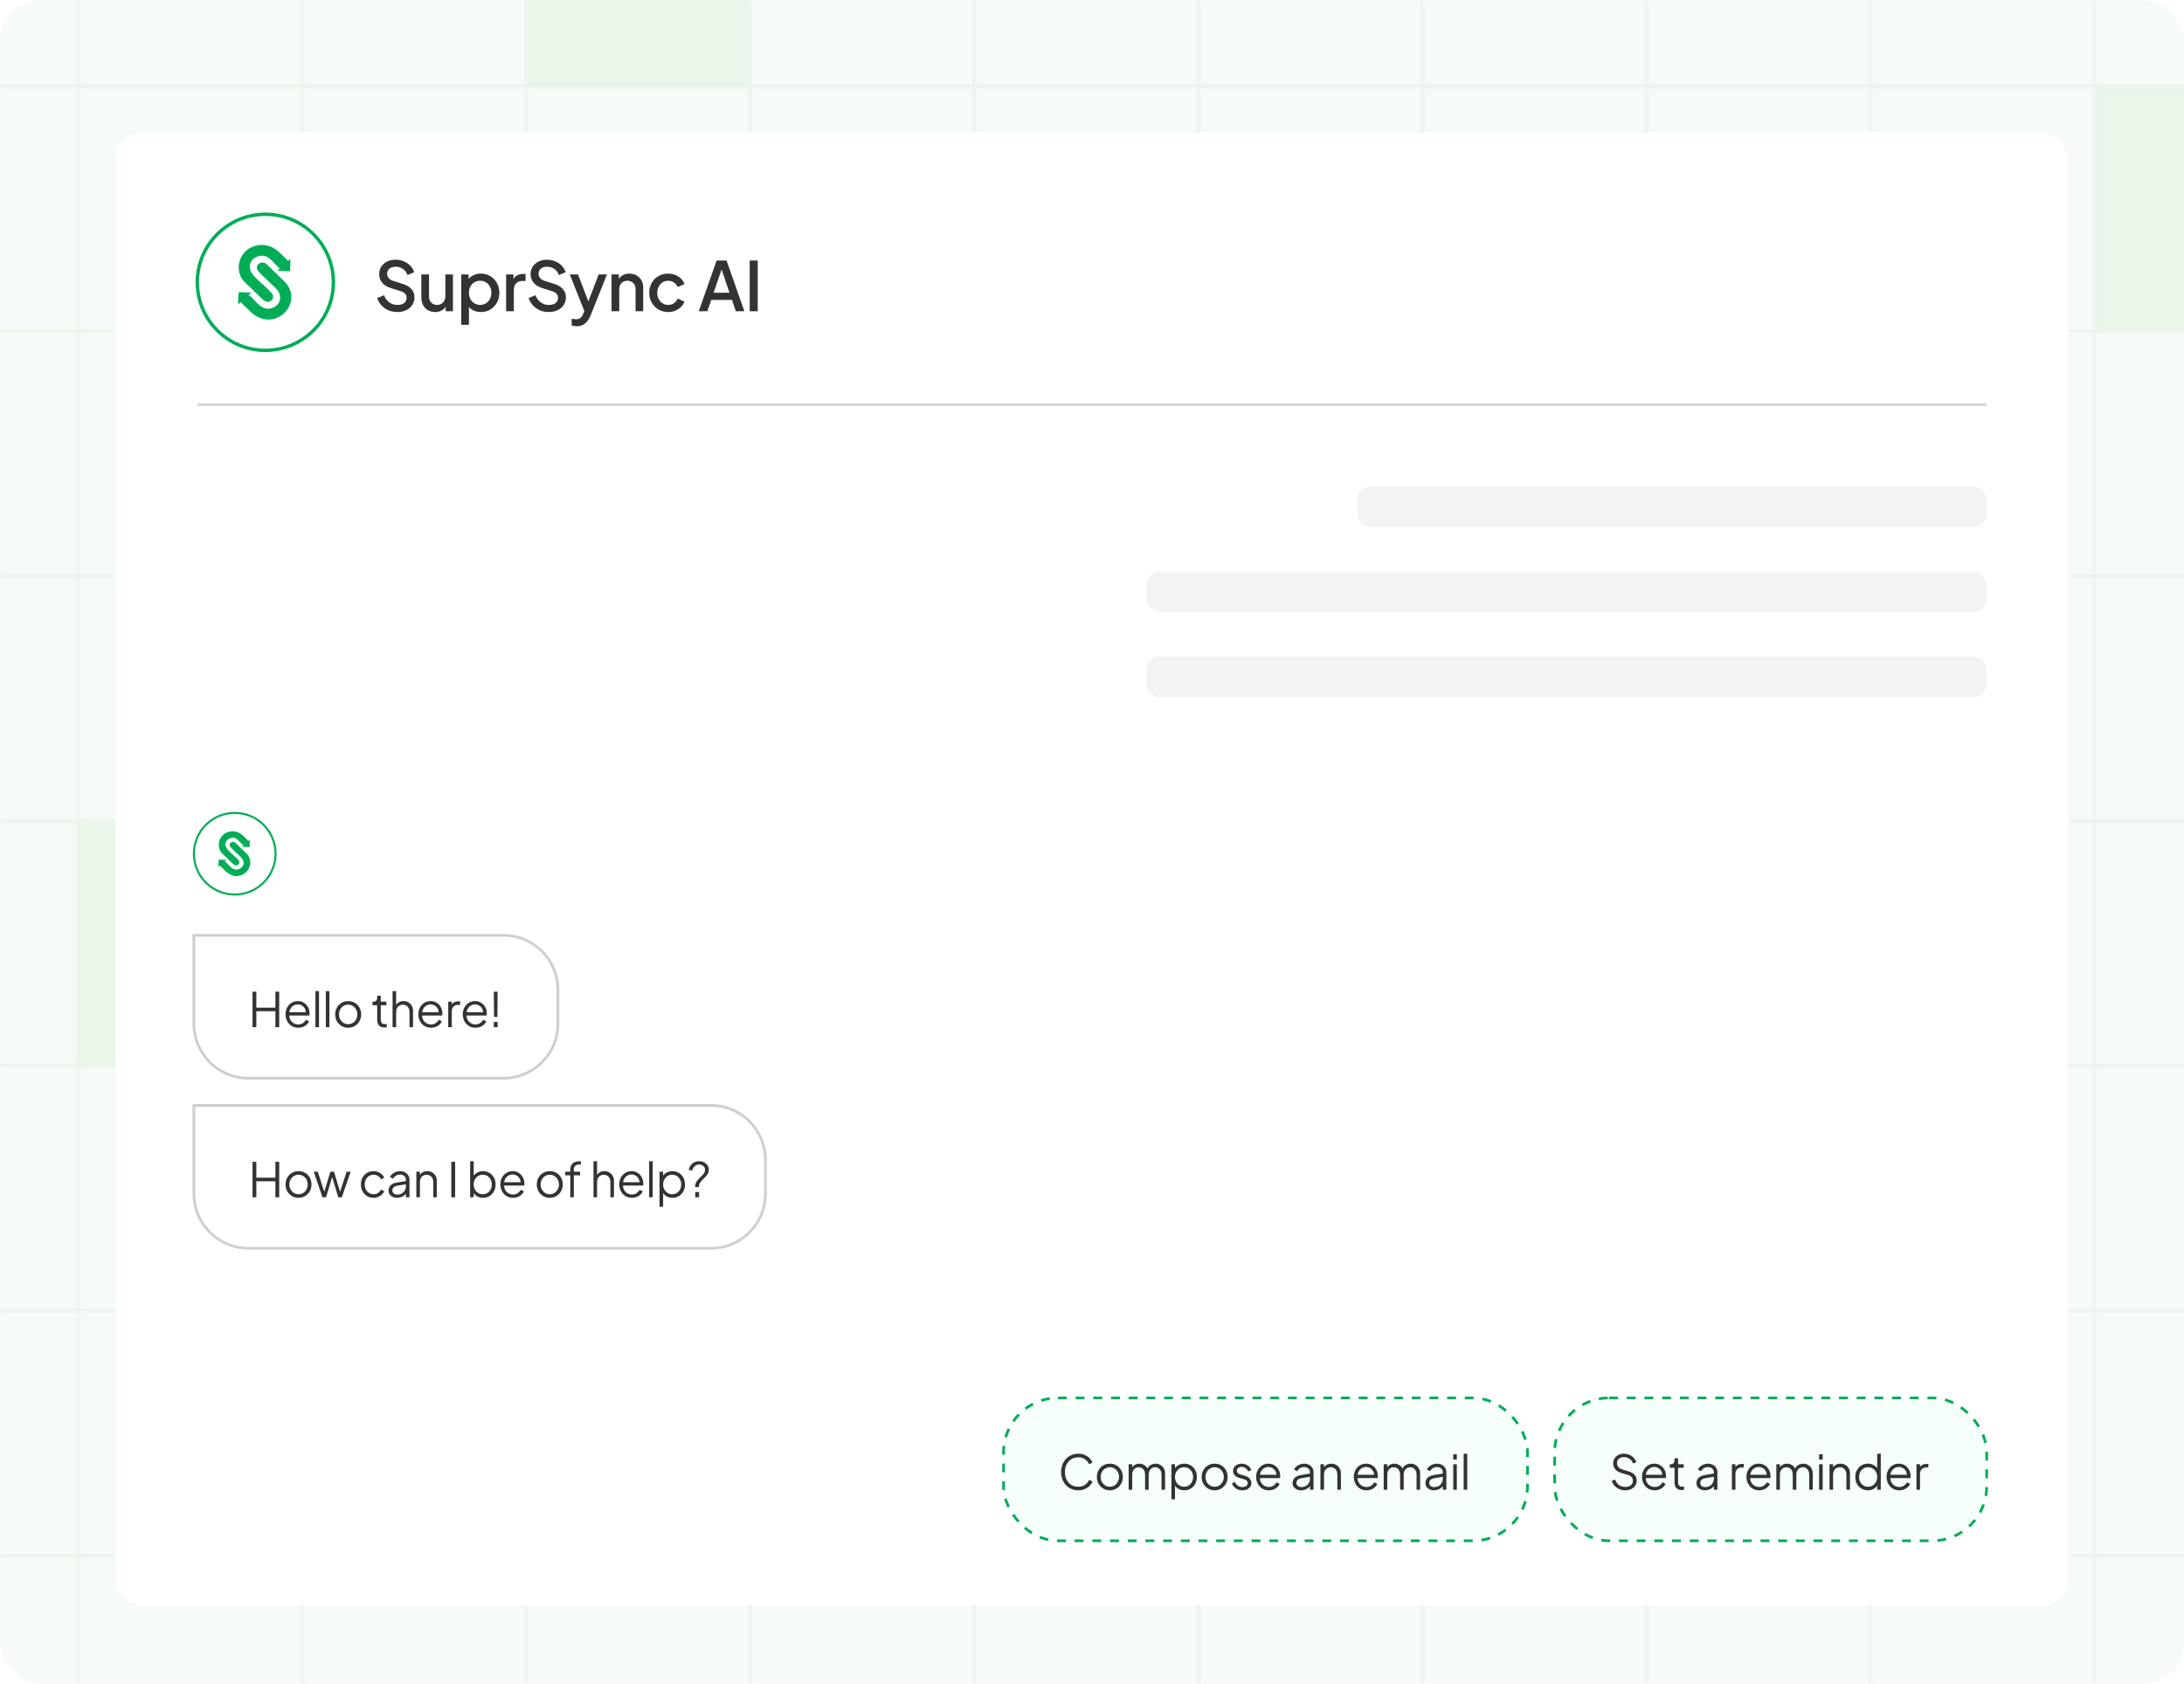 <svg width="642" height="495" viewBox="0 0 642 495" fill="none" xmlns="http://www.w3.org/2000/svg">
<g clip-path="url(#clip0_554_2754)">
<rect width="642" height="495" rx="12" fill="#F7FBF7"/>
<mask id="path-2-inside-1_554_2754" fill="white">
<path d="M-354 -46.186H1086V25.814H-354V-46.186Z"/>
</mask>
<path d="M1086 24.814H-354V26.814H1086V24.814Z" fill="#EAF5EB" mask="url(#path-2-inside-1_554_2754)"/>
<mask id="path-4-inside-2_554_2754" fill="white">
<path d="M-354 25.814H1086V97.814H-354V25.814Z"/>
</mask>
<path d="M1086 96.814H-354V98.814H1086V96.814Z" fill="#EAF5EB" mask="url(#path-4-inside-2_554_2754)"/>
<mask id="path-6-inside-3_554_2754" fill="white">
<path d="M-354 97.814H1086V169.814H-354V97.814Z"/>
</mask>
<path d="M1086 168.814H-354V170.814H1086V168.814Z" fill="#EAF5EB" mask="url(#path-6-inside-3_554_2754)"/>
<mask id="path-8-inside-4_554_2754" fill="white">
<path d="M-354 169.814H1086V241.814H-354V169.814Z"/>
</mask>
<path d="M1086 240.814H-354V242.814H1086V240.814Z" fill="#EAF5EB" mask="url(#path-8-inside-4_554_2754)"/>
<mask id="path-10-inside-5_554_2754" fill="white">
<path d="M-354 241.814H1086V313.814H-354V241.814Z"/>
</mask>
<path d="M1086 312.814H-354V314.814H1086V312.814Z" fill="#EAF5EB" mask="url(#path-10-inside-5_554_2754)"/>
<mask id="path-12-inside-6_554_2754" fill="white">
<path d="M-354 313.814H1086V385.814H-354V313.814Z"/>
</mask>
<path d="M1086 384.814H-354V386.814H1086V384.814Z" fill="#EAF5EB" mask="url(#path-12-inside-6_554_2754)"/>
<mask id="path-14-inside-7_554_2754" fill="white">
<path d="M-354 385.814H1086V457.814H-354V385.814Z"/>
</mask>
<path d="M1086 456.814H-354V458.814H1086V456.814Z" fill="#EAF5EB" mask="url(#path-14-inside-7_554_2754)"/>
<mask id="path-16-inside-8_554_2754" fill="white">
<path d="M-354 457.814H1086V529.814H-354V457.814Z"/>
</mask>
<path d="M1086 528.814H-354V530.814H1086V528.814Z" fill="#EAF5EB" mask="url(#path-16-inside-8_554_2754)"/>
<mask id="path-18-inside-9_554_2754" fill="white">
<path d="M-42.4 -46.238H23.466V970H-42.4V-46.238Z"/>
</mask>
<path d="M22.466 -46.238V970H24.466V-46.238H22.466Z" fill="#EAF5EB" mask="url(#path-18-inside-9_554_2754)"/>
<mask id="path-20-inside-10_554_2754" fill="white">
<path d="M23.467 -46.238H89.334V970H23.467V-46.238Z"/>
</mask>
<path d="M88.334 -46.238V970H90.334V-46.238H88.334Z" fill="#EAF5EB" mask="url(#path-20-inside-10_554_2754)"/>
<mask id="path-22-inside-11_554_2754" fill="white">
<path d="M89.333 -46.238H155.2V970H89.333V-46.238Z"/>
</mask>
<path d="M154.2 -46.238V970H156.2V-46.238H154.2Z" fill="#EAF5EB" mask="url(#path-22-inside-11_554_2754)"/>
<g clip-path="url(#clip1_554_2754)">
<mask id="path-24-inside-12_554_2754" fill="white">
<path d="M155.2 -46.238H221.067V970H155.2V-46.238Z"/>
</mask>
<rect width="65" height="71" transform="translate(155.001 -46)" fill="#EAF5EA"/>
</g>
<path d="M220.067 -46.238V970H222.067V-46.238H220.067Z" fill="#EAF5EB" mask="url(#path-24-inside-12_554_2754)"/>
<mask id="path-26-inside-13_554_2754" fill="white">
<path d="M221.066 -46.238H286.933V970H221.066V-46.238Z"/>
</mask>
<path d="M285.933 -46.238V970H287.933V-46.238H285.933Z" fill="#EAF5EB" mask="url(#path-26-inside-13_554_2754)"/>
<mask id="path-28-inside-14_554_2754" fill="white">
<path d="M286.934 -46.238H352.8V970H286.934V-46.238Z"/>
</mask>
<path d="M351.8 -46.238V970H353.8V-46.238H351.8Z" fill="#EAF5EB" mask="url(#path-28-inside-14_554_2754)"/>
<mask id="path-30-inside-15_554_2754" fill="white">
<path d="M352.8 -46.238H418.666V970H352.8V-46.238Z"/>
</mask>
<path d="M417.666 -46.238V970H419.666V-46.238H417.666Z" fill="#EAF5EB" mask="url(#path-30-inside-15_554_2754)"/>
<mask id="path-32-inside-16_554_2754" fill="white">
<path d="M418.667 -46.238H484.534V970H418.667V-46.238Z"/>
</mask>
<path d="M483.534 -46.238V970H485.534V-46.238H483.534Z" fill="#EAF5EB" mask="url(#path-32-inside-16_554_2754)"/>
<mask id="path-34-inside-17_554_2754" fill="white">
<path d="M484.533 -46.238H550.4V970H484.533V-46.238Z"/>
</mask>
<path d="M549.4 -46.238V970H551.4V-46.238H549.4Z" fill="#EAF5EB" mask="url(#path-34-inside-17_554_2754)"/>
<mask id="path-36-inside-18_554_2754" fill="white">
<path d="M550.399 -46.238H616.266V970H550.399V-46.238Z"/>
</mask>
<path d="M615.266 -46.238V970H617.266V-46.238H615.266Z" fill="#EAF5EB" mask="url(#path-36-inside-18_554_2754)"/>
<g clip-path="url(#clip2_554_2754)">
<mask id="path-38-inside-19_554_2754" fill="white">
<path d="M616.266 -46.238H682.132V970H616.266V-46.238Z"/>
</mask>
<rect width="65" height="71" transform="translate(601 26)" fill="#EAF5EA"/>
</g>
<path d="M681.132 -46.238V970H683.132V-46.238H681.132Z" fill="#EAF5EB" mask="url(#path-38-inside-19_554_2754)"/>
<rect width="65" height="71" transform="translate(23 242)" fill="#EAF5EA"/>
<g filter="url(#filter0_d_554_2754)">
<rect x="34" y="31" width="574" height="433" rx="8" fill="white"/>
<circle cx="78" cy="75" r="20" stroke="#00AD57"/>
<path fill-rule="evenodd" clip-rule="evenodd" d="M76.279 67.257C79.213 66.615 80.675 69.9 82.304 70.933L81.528 71.653L85.249 71.74C85.279 71.57 85.422 68.551 85.329 68.149L84.682 68.74L84.659 68.706C84.334 68.241 82.489 66.549 81.982 66.076C80.131 64.352 77.227 63.236 74.034 64.629C69.822 66.465 68.976 72.073 71.926 74.944L77.353 80.139C78.606 81.408 80.462 80.523 80.254 78.971C80.144 78.153 78.334 76.666 77.796 76.145C75.653 74.076 72.99 72.271 73.494 69.876C73.794 68.453 74.804 67.579 76.279 67.257ZM75.546 71.101C75.713 71.875 80.135 75.819 80.772 76.432C83.956 79.496 81.715 82.255 79.554 82.698C76.29 83.368 74.64 79.389 73.051 78.784L73.883 78.038L70.164 77.891C70.131 78.06 69.935 81.077 70.022 81.48L70.87 80.732C70.934 80.919 71.038 81.103 71.188 81.275L73.888 83.885C80.953 90.084 89.47 80.939 83.777 74.906L78.373 69.687C77.089 68.541 75.195 69.478 75.546 71.101Z" fill="#00AD57"/>
<path d="M116.76 83.74C115.827 83.74 114.96 83.567 114.16 83.22C113.36 82.86 112.68 82.373 112.12 81.76C111.56 81.147 111.147 80.44 110.88 79.64L112.88 78.8C113.24 79.72 113.767 80.427 114.46 80.92C115.153 81.413 115.953 81.66 116.86 81.66C117.393 81.66 117.86 81.58 118.26 81.42C118.66 81.247 118.967 81.007 119.18 80.7C119.407 80.393 119.52 80.04 119.52 79.64C119.52 79.093 119.367 78.66 119.06 78.34C118.753 78.02 118.3 77.767 117.7 77.58L114.9 76.7C113.78 76.353 112.927 75.827 112.34 75.12C111.753 74.4 111.46 73.56 111.46 72.6C111.46 71.76 111.667 71.027 112.08 70.4C112.493 69.76 113.06 69.26 113.78 68.9C114.513 68.54 115.347 68.36 116.28 68.36C117.173 68.36 117.987 68.52 118.72 68.84C119.453 69.147 120.08 69.573 120.6 70.12C121.133 70.667 121.52 71.3 121.76 72.02L119.8 72.88C119.507 72.093 119.047 71.487 118.42 71.06C117.807 70.633 117.093 70.42 116.28 70.42C115.787 70.42 115.353 70.507 114.98 70.68C114.607 70.84 114.313 71.08 114.1 71.4C113.9 71.707 113.8 72.067 113.8 72.48C113.8 72.96 113.953 73.387 114.26 73.76C114.567 74.133 115.033 74.413 115.66 74.6L118.26 75.42C119.447 75.78 120.34 76.3 120.94 76.98C121.54 77.647 121.84 78.48 121.84 79.48C121.84 80.307 121.62 81.04 121.18 81.68C120.753 82.32 120.16 82.827 119.4 83.2C118.64 83.56 117.76 83.74 116.76 83.74ZM127.929 83.74C127.116 83.74 126.403 83.56 125.789 83.2C125.176 82.827 124.696 82.313 124.349 81.66C124.016 80.993 123.849 80.227 123.849 79.36V72.68H126.109V79.16C126.109 79.653 126.209 80.087 126.409 80.46C126.609 80.833 126.889 81.127 127.249 81.34C127.609 81.54 128.023 81.64 128.489 81.64C128.969 81.64 129.389 81.533 129.749 81.32C130.109 81.107 130.389 80.807 130.589 80.42C130.803 80.033 130.909 79.58 130.909 79.06V72.68H133.149V83.5H131.009V81.38L131.249 81.66C130.996 82.327 130.576 82.84 129.989 83.2C129.403 83.56 128.716 83.74 127.929 83.74ZM135.588 87.5V72.68H137.748V74.92L137.488 74.4C137.888 73.787 138.421 73.307 139.088 72.96C139.755 72.613 140.515 72.44 141.368 72.44C142.395 72.44 143.315 72.687 144.128 73.18C144.955 73.673 145.601 74.347 146.068 75.2C146.548 76.053 146.788 77.013 146.788 78.08C146.788 79.147 146.548 80.107 146.068 80.96C145.601 81.813 144.961 82.493 144.148 83C143.335 83.493 142.408 83.74 141.368 83.74C140.528 83.74 139.761 83.567 139.068 83.22C138.388 82.873 137.861 82.373 137.488 81.72L137.848 81.3V87.5H135.588ZM141.148 81.64C141.788 81.64 142.355 81.487 142.848 81.18C143.341 80.873 143.728 80.453 144.008 79.92C144.301 79.373 144.448 78.76 144.448 78.08C144.448 77.4 144.301 76.793 144.008 76.26C143.728 75.727 143.341 75.307 142.848 75C142.355 74.693 141.788 74.54 141.148 74.54C140.521 74.54 139.955 74.693 139.448 75C138.955 75.307 138.561 75.727 138.268 76.26C137.988 76.793 137.848 77.4 137.848 78.08C137.848 78.76 137.988 79.373 138.268 79.92C138.561 80.453 138.955 80.873 139.448 81.18C139.955 81.487 140.521 81.64 141.148 81.64ZM148.786 83.5V72.68H150.946V74.86L150.746 74.54C150.986 73.833 151.373 73.327 151.906 73.02C152.44 72.7 153.08 72.54 153.826 72.54H154.486V74.6H153.546C152.8 74.6 152.193 74.833 151.726 75.3C151.273 75.753 151.046 76.407 151.046 77.26V83.5H148.786ZM161.273 83.74C160.339 83.74 159.473 83.567 158.673 83.22C157.873 82.86 157.193 82.373 156.633 81.76C156.073 81.147 155.659 80.44 155.393 79.64L157.393 78.8C157.753 79.72 158.279 80.427 158.973 80.92C159.666 81.413 160.466 81.66 161.373 81.66C161.906 81.66 162.373 81.58 162.773 81.42C163.173 81.247 163.479 81.007 163.693 80.7C163.919 80.393 164.033 80.04 164.033 79.64C164.033 79.093 163.879 78.66 163.573 78.34C163.266 78.02 162.813 77.767 162.213 77.58L159.413 76.7C158.293 76.353 157.439 75.827 156.853 75.12C156.266 74.4 155.973 73.56 155.973 72.6C155.973 71.76 156.179 71.027 156.593 70.4C157.006 69.76 157.573 69.26 158.293 68.9C159.026 68.54 159.859 68.36 160.793 68.36C161.686 68.36 162.499 68.52 163.233 68.84C163.966 69.147 164.593 69.573 165.113 70.12C165.646 70.667 166.033 71.3 166.273 72.02L164.313 72.88C164.019 72.093 163.559 71.487 162.933 71.06C162.319 70.633 161.606 70.42 160.793 70.42C160.299 70.42 159.866 70.507 159.493 70.68C159.119 70.84 158.826 71.08 158.613 71.4C158.413 71.707 158.313 72.067 158.313 72.48C158.313 72.96 158.466 73.387 158.773 73.76C159.079 74.133 159.546 74.413 160.173 74.6L162.773 75.42C163.959 75.78 164.853 76.3 165.453 76.98C166.053 77.647 166.353 78.48 166.353 79.48C166.353 80.307 166.133 81.04 165.693 81.68C165.266 82.32 164.673 82.827 163.913 83.2C163.153 83.56 162.273 83.74 161.273 83.74ZM169.542 87.92C169.275 87.92 169.008 87.893 168.742 87.84C168.488 87.8 168.255 87.733 168.042 87.64V85.7C168.202 85.74 168.395 85.773 168.622 85.8C168.848 85.84 169.068 85.86 169.282 85.86C169.908 85.86 170.368 85.72 170.662 85.44C170.968 85.173 171.242 84.753 171.482 84.18L172.202 82.54L172.162 84.44L167.482 72.68H169.902L173.362 81.7H172.542L175.982 72.68H178.422L173.642 84.68C173.388 85.32 173.068 85.88 172.682 86.36C172.308 86.853 171.862 87.233 171.342 87.5C170.835 87.78 170.235 87.92 169.542 87.92ZM179.768 83.5V72.68H181.928V74.8L181.668 74.52C181.935 73.84 182.362 73.327 182.948 72.98C183.535 72.62 184.215 72.44 184.988 72.44C185.788 72.44 186.495 72.613 187.108 72.96C187.722 73.307 188.202 73.787 188.548 74.4C188.895 75.013 189.068 75.72 189.068 76.52V83.5H186.828V77.12C186.828 76.573 186.728 76.113 186.528 75.74C186.328 75.353 186.042 75.06 185.668 74.86C185.308 74.647 184.895 74.54 184.428 74.54C183.962 74.54 183.542 74.647 183.168 74.86C182.808 75.06 182.528 75.353 182.328 75.74C182.128 76.127 182.028 76.587 182.028 77.12V83.5H179.768ZM196.427 83.74C195.347 83.74 194.387 83.493 193.547 83C192.721 82.493 192.061 81.813 191.567 80.96C191.087 80.107 190.847 79.14 190.847 78.06C190.847 76.993 191.087 76.033 191.567 75.18C192.047 74.327 192.707 73.66 193.547 73.18C194.387 72.687 195.347 72.44 196.427 72.44C197.161 72.44 197.847 72.573 198.487 72.84C199.127 73.093 199.681 73.447 200.147 73.9C200.627 74.353 200.981 74.88 201.207 75.48L199.227 76.4C199.001 75.84 198.634 75.393 198.127 75.06C197.634 74.713 197.067 74.54 196.427 74.54C195.814 74.54 195.261 74.693 194.767 75C194.287 75.293 193.907 75.713 193.627 76.26C193.347 76.793 193.207 77.4 193.207 78.08C193.207 78.76 193.347 79.373 193.627 79.92C193.907 80.453 194.287 80.873 194.767 81.18C195.261 81.487 195.814 81.64 196.427 81.64C197.081 81.64 197.647 81.473 198.127 81.14C198.621 80.793 198.987 80.333 199.227 79.76L201.207 80.7C200.994 81.273 200.647 81.793 200.167 82.26C199.701 82.713 199.147 83.073 198.507 83.34C197.867 83.607 197.174 83.74 196.427 83.74ZM205.412 83.5L210.652 68.6H213.572L218.812 83.5H216.292L215.152 80.16H209.092L207.932 83.5H205.412ZM209.772 78.06H214.432L211.792 70.26H212.452L209.772 78.06ZM220.38 83.5V68.6H222.74V83.5H220.38Z" fill="#333333"/>
<path d="M58 111H584" stroke="#CBCBCB" stroke-width="0.6"/>
<rect x="399" y="135" width="185" height="12" rx="4" fill="#F3F3F3"/>
<rect x="337" y="160" width="247" height="12" rx="4" fill="#F3F3F3"/>
<rect x="337" y="185" width="247" height="12" rx="4" fill="#F3F3F3"/>
<circle cx="69" cy="243" r="12" stroke="#00AD57" stroke-width="0.6"/>
<path fill-rule="evenodd" clip-rule="evenodd" d="M67.966 238.354C69.726 237.969 70.603 239.94 71.581 240.56L71.115 240.992L73.347 241.044C73.365 240.942 73.452 239.13 73.395 238.889L73.007 239.244L72.994 239.223C72.799 238.944 71.692 237.929 71.388 237.646C70.277 236.611 68.534 235.942 66.619 236.777C64.091 237.879 63.584 241.243 65.354 242.966L68.61 246.083C69.362 246.845 70.475 246.314 70.35 245.382C70.284 244.892 69.199 243.999 68.876 243.687C67.59 242.445 65.992 241.362 66.295 239.926C66.474 239.072 67.081 238.548 67.966 238.354ZM67.525 240.66C67.626 241.125 70.279 243.491 70.661 243.859C72.572 245.698 71.227 247.353 69.93 247.619C67.972 248.02 66.982 245.633 66.029 245.27L66.528 244.822L64.297 244.734C64.277 244.836 64.159 246.646 64.211 246.888L64.72 246.439C64.759 246.551 64.821 246.661 64.911 246.765L66.531 248.331C70.77 252.05 75.88 246.563 72.464 242.943L69.222 239.812C68.451 239.124 67.315 239.686 67.525 240.66Z" fill="#00AD57"/>
<path d="M57 267H148C156.837 267 164 274.163 164 283V293C164 301.837 156.837 309 148 309H73C64.163 309 57 301.837 57 293V267Z" stroke="#CFCFCF" stroke-width="0.8"/>
<path d="M74.232 294V283.57H75.352V288.26H80.952V283.57H82.072V294H80.952V289.31H75.352V294H74.232ZM87.663 294.168C86.963 294.168 86.328 294 85.759 293.664C85.199 293.319 84.755 292.847 84.429 292.25C84.102 291.653 83.939 290.976 83.939 290.22C83.939 289.464 84.097 288.797 84.415 288.218C84.732 287.63 85.161 287.168 85.703 286.832C86.253 286.496 86.869 286.328 87.551 286.328C88.092 286.328 88.573 286.431 88.993 286.636C89.422 286.832 89.786 287.103 90.085 287.448C90.383 287.784 90.612 288.167 90.771 288.596C90.929 289.016 91.009 289.45 91.009 289.898C91.009 289.991 91.004 290.099 90.995 290.22C90.985 290.332 90.971 290.449 90.953 290.57H84.611V289.59H90.351L89.847 290.01C89.931 289.497 89.87 289.039 89.665 288.638C89.469 288.227 89.184 287.905 88.811 287.672C88.437 287.429 88.017 287.308 87.551 287.308C87.084 287.308 86.65 287.429 86.249 287.672C85.857 287.915 85.549 288.255 85.325 288.694C85.101 289.123 85.012 289.637 85.059 290.234C85.012 290.831 85.105 291.354 85.339 291.802C85.581 292.241 85.908 292.581 86.319 292.824C86.739 293.067 87.187 293.188 87.663 293.188C88.213 293.188 88.675 293.057 89.049 292.796C89.422 292.535 89.725 292.208 89.959 291.816L90.855 292.292C90.705 292.628 90.477 292.941 90.169 293.23C89.861 293.51 89.492 293.739 89.063 293.916C88.643 294.084 88.176 294.168 87.663 294.168ZM92.72 294V283.402H93.77V294H92.72ZM95.779 294V283.402H96.829V294H95.779ZM102.352 294.168C101.643 294.168 100.999 294 100.42 293.664C99.842 293.319 99.38 292.852 99.034 292.264C98.698 291.667 98.53 290.99 98.53 290.234C98.53 289.487 98.698 288.82 99.034 288.232C99.37 287.644 99.823 287.182 100.392 286.846C100.971 286.501 101.624 286.328 102.352 286.328C103.08 286.328 103.729 286.496 104.298 286.832C104.877 287.168 105.33 287.63 105.656 288.218C105.992 288.806 106.16 289.478 106.16 290.234C106.16 290.999 105.988 291.681 105.642 292.278C105.297 292.866 104.835 293.328 104.256 293.664C103.687 294 103.052 294.168 102.352 294.168ZM102.352 293.118C102.856 293.118 103.309 292.992 103.71 292.74C104.121 292.488 104.443 292.143 104.676 291.704C104.919 291.265 105.04 290.775 105.04 290.234C105.04 289.693 104.919 289.207 104.676 288.778C104.443 288.349 104.121 288.008 103.71 287.756C103.309 287.504 102.856 287.378 102.352 287.378C101.848 287.378 101.391 287.504 100.98 287.756C100.579 288.008 100.257 288.349 100.014 288.778C99.772 289.207 99.65 289.693 99.65 290.234C99.65 290.775 99.772 291.265 100.014 291.704C100.257 292.143 100.579 292.488 100.98 292.74C101.391 292.992 101.848 293.118 102.352 293.118ZM112.981 294.084C112.309 294.084 111.791 293.888 111.427 293.496C111.063 293.104 110.881 292.544 110.881 291.816V287.546H109.495V286.496H109.845C110.162 286.496 110.414 286.393 110.601 286.188C110.788 285.973 110.881 285.707 110.881 285.39V284.76H111.931V286.496H113.583V287.546H111.931V291.816C111.931 292.068 111.968 292.292 112.043 292.488C112.118 292.675 112.244 292.824 112.421 292.936C112.608 293.048 112.855 293.104 113.163 293.104C113.238 293.104 113.326 293.099 113.429 293.09C113.532 293.081 113.62 293.071 113.695 293.062V294C113.583 294.028 113.457 294.047 113.317 294.056C113.177 294.075 113.065 294.084 112.981 294.084ZM115.399 294V283.402H116.449V287.952L116.211 287.896C116.397 287.411 116.701 287.028 117.121 286.748C117.55 286.468 118.045 286.328 118.605 286.328C119.137 286.328 119.613 286.449 120.033 286.692C120.462 286.935 120.798 287.271 121.041 287.7C121.293 288.12 121.419 288.596 121.419 289.128V294H120.369V289.534C120.369 289.077 120.285 288.689 120.117 288.372C119.949 288.055 119.715 287.812 119.417 287.644C119.127 287.467 118.796 287.378 118.423 287.378C118.049 287.378 117.713 287.467 117.415 287.644C117.116 287.812 116.878 288.059 116.701 288.386C116.533 288.703 116.449 289.086 116.449 289.534V294H115.399ZM126.7 294.168C126 294.168 125.366 294 124.796 293.664C124.236 293.319 123.793 292.847 123.466 292.25C123.14 291.653 122.976 290.976 122.976 290.22C122.976 289.464 123.135 288.797 123.452 288.218C123.77 287.63 124.199 287.168 124.74 286.832C125.291 286.496 125.907 286.328 126.588 286.328C127.13 286.328 127.61 286.431 128.03 286.636C128.46 286.832 128.824 287.103 129.122 287.448C129.421 287.784 129.65 288.167 129.808 288.596C129.967 289.016 130.046 289.45 130.046 289.898C130.046 289.991 130.042 290.099 130.032 290.22C130.023 290.332 130.009 290.449 129.99 290.57H123.648V289.59H129.388L128.884 290.01C128.968 289.497 128.908 289.039 128.702 288.638C128.506 288.227 128.222 287.905 127.848 287.672C127.475 287.429 127.055 287.308 126.588 287.308C126.122 287.308 125.688 287.429 125.286 287.672C124.894 287.915 124.586 288.255 124.362 288.694C124.138 289.123 124.05 289.637 124.096 290.234C124.05 290.831 124.143 291.354 124.376 291.802C124.619 292.241 124.946 292.581 125.356 292.824C125.776 293.067 126.224 293.188 126.7 293.188C127.251 293.188 127.713 293.057 128.086 292.796C128.46 292.535 128.763 292.208 128.996 291.816L129.892 292.292C129.743 292.628 129.514 292.941 129.206 293.23C128.898 293.51 128.53 293.739 128.1 293.916C127.68 294.084 127.214 294.168 126.7 294.168ZM131.757 294V286.496H132.807V287.728L132.667 287.546C132.845 287.191 133.111 286.911 133.465 286.706C133.829 286.501 134.268 286.398 134.781 286.398H135.257V287.448H134.599C134.058 287.448 133.624 287.616 133.297 287.952C132.971 288.288 132.807 288.764 132.807 289.38V294H131.757ZM139.764 294.168C139.064 294.168 138.429 294 137.86 293.664C137.3 293.319 136.857 292.847 136.53 292.25C136.203 291.653 136.04 290.976 136.04 290.22C136.04 289.464 136.199 288.797 136.516 288.218C136.833 287.63 137.263 287.168 137.804 286.832C138.355 286.496 138.971 286.328 139.652 286.328C140.193 286.328 140.674 286.431 141.094 286.636C141.523 286.832 141.887 287.103 142.186 287.448C142.485 287.784 142.713 288.167 142.872 288.596C143.031 289.016 143.11 289.45 143.11 289.898C143.11 289.991 143.105 290.099 143.096 290.22C143.087 290.332 143.073 290.449 143.054 290.57H136.712V289.59H142.452L141.948 290.01C142.032 289.497 141.971 289.039 141.766 288.638C141.57 288.227 141.285 287.905 140.912 287.672C140.539 287.429 140.119 287.308 139.652 287.308C139.185 287.308 138.751 287.429 138.35 287.672C137.958 287.915 137.65 288.255 137.426 288.694C137.202 289.123 137.113 289.637 137.16 290.234C137.113 290.831 137.207 291.354 137.44 291.802C137.683 292.241 138.009 292.581 138.42 292.824C138.84 293.067 139.288 293.188 139.764 293.188C140.315 293.188 140.777 293.057 141.15 292.796C141.523 292.535 141.827 292.208 142.06 291.816L142.956 292.292C142.807 292.628 142.578 292.941 142.27 293.23C141.962 293.51 141.593 293.739 141.164 293.916C140.744 294.084 140.277 294.168 139.764 294.168ZM145.227 291.004L145.157 283.57H146.277L146.207 291.004H145.227ZM145.157 294V292.46H146.277V294H145.157Z" fill="#333333"/>
<path d="M57 317H209C217.837 317 225 324.163 225 333V343C225 351.837 217.837 359 209 359H73C64.163 359 57 351.837 57 343V317Z" stroke="#CFCFCF" stroke-width="0.8"/>
<path d="M74.232 344V333.57H75.352V338.26H80.952V333.57H82.072V344H80.952V339.31H75.352V344H74.232ZM87.761 344.168C87.051 344.168 86.407 344 85.829 343.664C85.25 343.319 84.788 342.852 84.443 342.264C84.107 341.667 83.939 340.99 83.939 340.234C83.939 339.487 84.107 338.82 84.443 338.232C84.779 337.644 85.231 337.182 85.801 336.846C86.379 336.501 87.033 336.328 87.761 336.328C88.489 336.328 89.137 336.496 89.707 336.832C90.285 337.168 90.738 337.63 91.065 338.218C91.401 338.806 91.569 339.478 91.569 340.234C91.569 340.999 91.396 341.681 91.051 342.278C90.705 342.866 90.243 343.328 89.665 343.664C89.095 344 88.461 344.168 87.761 344.168ZM87.761 343.118C88.265 343.118 88.717 342.992 89.119 342.74C89.529 342.488 89.851 342.143 90.085 341.704C90.327 341.265 90.449 340.775 90.449 340.234C90.449 339.693 90.327 339.207 90.085 338.778C89.851 338.349 89.529 338.008 89.119 337.756C88.717 337.504 88.265 337.378 87.761 337.378C87.257 337.378 86.799 337.504 86.389 337.756C85.987 338.008 85.665 338.349 85.423 338.778C85.18 339.207 85.059 339.693 85.059 340.234C85.059 340.775 85.18 341.265 85.423 341.704C85.665 342.143 85.987 342.488 86.389 342.74C86.799 342.992 87.257 343.118 87.761 343.118ZM94.796 344L92.22 336.496H93.41L95.538 343.062H95.118L97.12 336.496H98.17L100.172 343.062H99.752L101.894 336.496H103.07L100.494 344H99.444L97.498 337.574H97.792L95.846 344H94.796ZM109.829 344.168C109.092 344.168 108.443 343.995 107.883 343.65C107.323 343.305 106.884 342.838 106.567 342.25C106.25 341.653 106.091 340.981 106.091 340.234C106.091 339.487 106.25 338.82 106.567 338.232C106.884 337.644 107.323 337.182 107.883 336.846C108.443 336.501 109.092 336.328 109.829 336.328C110.296 336.328 110.734 336.412 111.145 336.58C111.556 336.748 111.92 336.977 112.237 337.266C112.554 337.546 112.792 337.873 112.951 338.246L111.999 338.736C111.812 338.335 111.528 338.008 111.145 337.756C110.762 337.504 110.324 337.378 109.829 337.378C109.334 337.378 108.886 337.504 108.485 337.756C108.093 337.999 107.78 338.339 107.547 338.778C107.323 339.207 107.211 339.697 107.211 340.248C107.211 340.789 107.323 341.279 107.547 341.718C107.78 342.147 108.093 342.488 108.485 342.74C108.886 342.992 109.334 343.118 109.829 343.118C110.324 343.118 110.758 342.992 111.131 342.74C111.514 342.488 111.803 342.152 111.999 341.732L112.951 342.25C112.792 342.614 112.554 342.941 112.237 343.23C111.92 343.519 111.556 343.748 111.145 343.916C110.734 344.084 110.296 344.168 109.829 344.168ZM116.687 344.168C116.211 344.168 115.786 344.079 115.413 343.902C115.039 343.715 114.745 343.463 114.531 343.146C114.316 342.829 114.209 342.465 114.209 342.054C114.209 341.662 114.293 341.307 114.461 340.99C114.629 340.663 114.89 340.388 115.245 340.164C115.599 339.94 116.052 339.781 116.603 339.688L119.543 339.198V340.15L116.855 340.598C116.313 340.691 115.921 340.864 115.679 341.116C115.445 341.368 115.329 341.667 115.329 342.012C115.329 342.348 115.459 342.633 115.721 342.866C115.991 343.099 116.337 343.216 116.757 343.216C117.27 343.216 117.718 343.109 118.101 342.894C118.483 342.67 118.782 342.371 118.997 341.998C119.211 341.625 119.319 341.209 119.319 340.752V338.848C119.319 338.4 119.155 338.036 118.829 337.756C118.502 337.476 118.077 337.336 117.555 337.336C117.097 337.336 116.696 337.453 116.351 337.686C116.005 337.91 115.749 338.204 115.581 338.568L114.629 338.05C114.769 337.733 114.988 337.443 115.287 337.182C115.595 336.921 115.945 336.715 116.337 336.566C116.729 336.407 117.135 336.328 117.555 336.328C118.105 336.328 118.591 336.435 119.011 336.65C119.44 336.865 119.771 337.163 120.005 337.546C120.247 337.919 120.369 338.353 120.369 338.848V344H119.319V342.502L119.473 342.656C119.342 342.936 119.137 343.193 118.857 343.426C118.586 343.65 118.264 343.832 117.891 343.972C117.527 344.103 117.125 344.168 116.687 344.168ZM122.388 344V336.496H123.438V337.952L123.2 337.896C123.387 337.411 123.69 337.028 124.11 336.748C124.54 336.468 125.034 336.328 125.594 336.328C126.126 336.328 126.602 336.449 127.022 336.692C127.452 336.935 127.788 337.271 128.03 337.7C128.282 338.12 128.408 338.596 128.408 339.128V344H127.358V339.534C127.358 339.077 127.274 338.689 127.106 338.372C126.948 338.055 126.719 337.812 126.42 337.644C126.131 337.467 125.795 337.378 125.412 337.378C125.03 337.378 124.689 337.467 124.39 337.644C124.092 337.812 123.858 338.059 123.69 338.386C123.522 338.703 123.438 339.086 123.438 339.534V344H122.388ZM132.667 344V333.57H133.787V344H132.667ZM141.988 344.168C141.344 344.168 140.76 344.023 140.238 343.734C139.724 343.435 139.337 343.015 139.076 342.474L139.244 342.32V344H138.194V333.402H139.244V338.176L139.076 337.882C139.374 337.406 139.771 337.028 140.266 336.748C140.77 336.468 141.344 336.328 141.988 336.328C142.697 336.328 143.327 336.501 143.878 336.846C144.438 337.182 144.876 337.644 145.194 338.232C145.52 338.82 145.684 339.492 145.684 340.248C145.684 340.995 145.52 341.667 145.194 342.264C144.876 342.852 144.438 343.319 143.878 343.664C143.327 344 142.697 344.168 141.988 344.168ZM141.932 343.118C142.436 343.118 142.884 342.992 143.276 342.74C143.677 342.488 143.99 342.147 144.214 341.718C144.447 341.279 144.564 340.789 144.564 340.248C144.564 339.697 144.447 339.207 144.214 338.778C143.99 338.349 143.677 338.008 143.276 337.756C142.884 337.504 142.436 337.378 141.932 337.378C141.428 337.378 140.97 337.504 140.56 337.756C140.158 338.008 139.836 338.353 139.594 338.792C139.36 339.221 139.244 339.707 139.244 340.248C139.244 340.789 139.36 341.279 139.594 341.718C139.836 342.147 140.158 342.488 140.56 342.74C140.97 342.992 141.428 343.118 141.932 343.118ZM150.808 344.168C150.108 344.168 149.473 344 148.904 343.664C148.344 343.319 147.9 342.847 147.574 342.25C147.247 341.653 147.084 340.976 147.084 340.22C147.084 339.464 147.242 338.797 147.56 338.218C147.877 337.63 148.306 337.168 148.848 336.832C149.398 336.496 150.014 336.328 150.696 336.328C151.237 336.328 151.718 336.431 152.138 336.636C152.567 336.832 152.931 337.103 153.23 337.448C153.528 337.784 153.757 338.167 153.916 338.596C154.074 339.016 154.154 339.45 154.154 339.898C154.154 339.991 154.149 340.099 154.14 340.22C154.13 340.332 154.116 340.449 154.098 340.57H147.756V339.59H153.496L152.992 340.01C153.076 339.497 153.015 339.039 152.81 338.638C152.614 338.227 152.329 337.905 151.956 337.672C151.582 337.429 151.162 337.308 150.696 337.308C150.229 337.308 149.795 337.429 149.394 337.672C149.002 337.915 148.694 338.255 148.47 338.694C148.246 339.123 148.157 339.637 148.204 340.234C148.157 340.831 148.25 341.354 148.484 341.802C148.726 342.241 149.053 342.581 149.464 342.824C149.884 343.067 150.332 343.188 150.808 343.188C151.358 343.188 151.82 343.057 152.194 342.796C152.567 342.535 152.87 342.208 153.104 341.816L154 342.292C153.85 342.628 153.622 342.941 153.314 343.23C153.006 343.51 152.637 343.739 152.208 343.916C151.788 344.084 151.321 344.168 150.808 344.168ZM161.618 344.168C160.908 344.168 160.264 344 159.686 343.664C159.107 343.319 158.645 342.852 158.3 342.264C157.964 341.667 157.796 340.99 157.796 340.234C157.796 339.487 157.964 338.82 158.3 338.232C158.636 337.644 159.088 337.182 159.658 336.846C160.236 336.501 160.89 336.328 161.618 336.328C162.346 336.328 162.994 336.496 163.564 336.832C164.142 337.168 164.595 337.63 164.922 338.218C165.258 338.806 165.426 339.478 165.426 340.234C165.426 340.999 165.253 341.681 164.908 342.278C164.562 342.866 164.1 343.328 163.522 343.664C162.952 344 162.318 344.168 161.618 344.168ZM161.618 343.118C162.122 343.118 162.574 342.992 162.976 342.74C163.386 342.488 163.708 342.143 163.942 341.704C164.184 341.265 164.306 340.775 164.306 340.234C164.306 339.693 164.184 339.207 163.942 338.778C163.708 338.349 163.386 338.008 162.976 337.756C162.574 337.504 162.122 337.378 161.618 337.378C161.114 337.378 160.656 337.504 160.246 337.756C159.844 338.008 159.522 338.349 159.28 338.778C159.037 339.207 158.916 339.693 158.916 340.234C158.916 340.775 159.037 341.265 159.28 341.704C159.522 342.143 159.844 342.488 160.246 342.74C160.656 342.992 161.114 343.118 161.618 343.118ZM167.634 344V337.546H166.136V336.496H167.634V335.824C167.634 335.301 167.751 334.863 167.984 334.508C168.217 334.144 168.525 333.869 168.908 333.682C169.291 333.495 169.701 333.402 170.14 333.402C170.233 333.402 170.341 333.411 170.462 333.43C170.583 333.439 170.681 333.453 170.756 333.472V334.424C170.691 334.405 170.602 334.396 170.49 334.396C170.378 334.387 170.299 334.382 170.252 334.382C169.804 334.382 169.431 334.489 169.132 334.704C168.833 334.919 168.684 335.292 168.684 335.824V336.496H170.518V337.546H168.684V344H167.634ZM174.459 344V333.402H175.509V337.952L175.271 337.896C175.458 337.411 175.761 337.028 176.181 336.748C176.61 336.468 177.105 336.328 177.665 336.328C178.197 336.328 178.673 336.449 179.093 336.692C179.522 336.935 179.858 337.271 180.101 337.7C180.353 338.12 180.479 338.596 180.479 339.128V344H179.429V339.534C179.429 339.077 179.345 338.689 179.177 338.372C179.009 338.055 178.776 337.812 178.477 337.644C178.188 337.467 177.856 337.378 177.483 337.378C177.11 337.378 176.774 337.467 176.475 337.644C176.176 337.812 175.938 338.059 175.761 338.386C175.593 338.703 175.509 339.086 175.509 339.534V344H174.459ZM185.76 344.168C185.06 344.168 184.426 344 183.856 343.664C183.296 343.319 182.853 342.847 182.526 342.25C182.2 341.653 182.036 340.976 182.036 340.22C182.036 339.464 182.195 338.797 182.512 338.218C182.83 337.63 183.259 337.168 183.8 336.832C184.351 336.496 184.967 336.328 185.648 336.328C186.19 336.328 186.67 336.431 187.09 336.636C187.52 336.832 187.884 337.103 188.182 337.448C188.481 337.784 188.71 338.167 188.868 338.596C189.027 339.016 189.106 339.45 189.106 339.898C189.106 339.991 189.102 340.099 189.092 340.22C189.083 340.332 189.069 340.449 189.05 340.57H182.708V339.59H188.448L187.944 340.01C188.028 339.497 187.968 339.039 187.762 338.638C187.566 338.227 187.282 337.905 186.908 337.672C186.535 337.429 186.115 337.308 185.648 337.308C185.182 337.308 184.748 337.429 184.346 337.672C183.954 337.915 183.646 338.255 183.422 338.694C183.198 339.123 183.11 339.637 183.156 340.234C183.11 340.831 183.203 341.354 183.436 341.802C183.679 342.241 184.006 342.581 184.416 342.824C184.836 343.067 185.284 343.188 185.76 343.188C186.311 343.188 186.773 343.057 187.146 342.796C187.52 342.535 187.823 342.208 188.056 341.816L188.952 342.292C188.803 342.628 188.574 342.941 188.266 343.23C187.958 343.51 187.59 343.739 187.16 343.916C186.74 344.084 186.274 344.168 185.76 344.168ZM190.818 344V333.402H191.868V344H190.818ZM193.877 346.8V336.496H194.927V338.176L194.759 337.882C195.058 337.406 195.454 337.028 195.949 336.748C196.453 336.468 197.027 336.328 197.671 336.328C198.38 336.328 199.01 336.501 199.561 336.846C200.121 337.182 200.56 337.644 200.877 338.232C201.204 338.82 201.367 339.492 201.367 340.248C201.367 340.995 201.204 341.667 200.877 342.264C200.56 342.852 200.121 343.319 199.561 343.664C199.01 344 198.38 344.168 197.671 344.168C197.027 344.168 196.444 344.023 195.921 343.734C195.408 343.435 195.02 343.015 194.759 342.474L194.927 342.32V346.8H193.877ZM197.615 343.118C198.119 343.118 198.567 342.992 198.959 342.74C199.36 342.488 199.673 342.147 199.897 341.718C200.13 341.279 200.247 340.789 200.247 340.248C200.247 339.697 200.13 339.207 199.897 338.778C199.673 338.349 199.36 338.008 198.959 337.756C198.567 337.504 198.119 337.378 197.615 337.378C197.111 337.378 196.654 337.504 196.243 337.756C195.842 338.008 195.52 338.353 195.277 338.792C195.044 339.221 194.927 339.707 194.927 340.248C194.927 340.789 195.044 341.279 195.277 341.718C195.52 342.147 195.842 342.488 196.243 342.74C196.654 342.992 197.111 343.118 197.615 343.118ZM204.335 341.004V340.864C204.335 340.444 204.41 340.075 204.559 339.758C204.718 339.431 204.914 339.137 205.147 338.876C205.38 338.605 205.623 338.353 205.875 338.12C206.23 337.784 206.547 337.448 206.827 337.112C207.107 336.767 207.247 336.365 207.247 335.908C207.247 335.647 207.182 335.399 207.051 335.166C206.92 334.933 206.724 334.746 206.463 334.606C206.211 334.457 205.903 334.382 205.539 334.382C205.016 334.382 204.568 334.545 204.195 334.872C203.822 335.199 203.584 335.633 203.481 336.174L202.487 335.964C202.571 335.451 202.753 335.003 203.033 334.62C203.313 334.237 203.668 333.939 204.097 333.724C204.526 333.509 205.007 333.402 205.539 333.402C206.099 333.402 206.589 333.519 207.009 333.752C207.438 333.985 207.77 334.293 208.003 334.676C208.246 335.049 208.367 335.46 208.367 335.908C208.367 336.328 208.278 336.701 208.101 337.028C207.924 337.355 207.7 337.658 207.429 337.938C207.158 338.209 206.888 338.479 206.617 338.75C206.309 339.058 206.038 339.38 205.805 339.716C205.572 340.043 205.455 340.425 205.455 340.864V341.004H204.335ZM204.377 344V342.46H205.497V344H204.377Z" fill="#333333"/>
<rect x="295" y="403" width="154" height="42" rx="16" fill="#F7FFFB"/>
<rect x="295" y="403" width="154" height="42" rx="16" stroke="#00AD57" stroke-width="0.8" stroke-dasharray="2.6 2.6"/>
<path d="M316.992 430.168C316.255 430.168 315.578 430.037 314.962 429.776C314.346 429.505 313.809 429.132 313.352 428.656C312.904 428.171 312.554 427.601 312.302 426.948C312.05 426.295 311.924 425.576 311.924 424.792C311.924 424.008 312.05 423.289 312.302 422.636C312.554 421.983 312.904 421.413 313.352 420.928C313.809 420.443 314.346 420.069 314.962 419.808C315.578 419.537 316.255 419.402 316.992 419.402C317.701 419.402 318.336 419.528 318.896 419.78C319.465 420.032 319.941 420.359 320.324 420.76C320.716 421.152 320.996 421.567 321.164 422.006L320.114 422.468C319.853 421.861 319.451 421.376 318.91 421.012C318.378 420.639 317.739 420.452 316.992 420.452C316.227 420.452 315.545 420.634 314.948 420.998C314.351 421.362 313.884 421.871 313.548 422.524C313.212 423.168 313.044 423.924 313.044 424.792C313.044 425.651 313.212 426.407 313.548 427.06C313.884 427.713 314.351 428.222 314.948 428.586C315.545 428.941 316.227 429.118 316.992 429.118C317.739 429.118 318.378 428.936 318.91 428.572C319.451 428.208 319.853 427.723 320.114 427.116L321.164 427.578C320.996 428.007 320.716 428.423 320.324 428.824C319.941 429.216 319.465 429.538 318.896 429.79C318.336 430.042 317.701 430.168 316.992 430.168ZM326.253 430.168C325.543 430.168 324.899 430 324.321 429.664C323.742 429.319 323.28 428.852 322.935 428.264C322.599 427.667 322.431 426.99 322.431 426.234C322.431 425.487 322.599 424.82 322.935 424.232C323.271 423.644 323.723 423.182 324.293 422.846C324.871 422.501 325.525 422.328 326.253 422.328C326.981 422.328 327.629 422.496 328.199 422.832C328.777 423.168 329.23 423.63 329.557 424.218C329.893 424.806 330.061 425.478 330.061 426.234C330.061 426.999 329.888 427.681 329.543 428.278C329.197 428.866 328.735 429.328 328.157 429.664C327.587 430 326.953 430.168 326.253 430.168ZM326.253 429.118C326.757 429.118 327.209 428.992 327.611 428.74C328.021 428.488 328.343 428.143 328.577 427.704C328.819 427.265 328.941 426.775 328.941 426.234C328.941 425.693 328.819 425.207 328.577 424.778C328.343 424.349 328.021 424.008 327.611 423.756C327.209 423.504 326.757 423.378 326.253 423.378C325.749 423.378 325.291 423.504 324.881 423.756C324.479 424.008 324.157 424.349 323.915 424.778C323.672 425.207 323.551 425.693 323.551 426.234C323.551 426.775 323.672 427.265 323.915 427.704C324.157 428.143 324.479 428.488 324.881 428.74C325.291 428.992 325.749 429.118 326.253 429.118ZM331.773 430V422.496H332.823V423.924L332.655 423.714C332.86 423.275 333.163 422.935 333.565 422.692C333.975 422.449 334.423 422.328 334.909 422.328C335.487 422.328 336.01 422.491 336.477 422.818C336.943 423.145 337.275 423.569 337.471 424.092L337.177 424.106C337.363 423.527 337.685 423.089 338.143 422.79C338.609 422.482 339.123 422.328 339.683 422.328C340.187 422.328 340.649 422.449 341.069 422.692C341.498 422.935 341.839 423.271 342.091 423.7C342.352 424.12 342.483 424.596 342.483 425.128V430H341.433V425.534C341.433 425.077 341.349 424.689 341.181 424.372C341.022 424.055 340.803 423.812 340.523 423.644C340.243 423.467 339.921 423.378 339.557 423.378C339.202 423.378 338.88 423.467 338.591 423.644C338.301 423.812 338.073 424.059 337.905 424.386C337.737 424.703 337.653 425.086 337.653 425.534V430H336.603V425.534C336.603 425.077 336.519 424.689 336.351 424.372C336.192 424.055 335.973 423.812 335.693 423.644C335.413 423.467 335.091 423.378 334.727 423.378C334.363 423.378 334.036 423.467 333.747 423.644C333.467 423.812 333.243 424.059 333.075 424.386C332.907 424.703 332.823 425.086 332.823 425.534V430H331.773ZM344.347 432.8V422.496H345.397V424.176L345.229 423.882C345.528 423.406 345.925 423.028 346.419 422.748C346.923 422.468 347.497 422.328 348.141 422.328C348.851 422.328 349.481 422.501 350.031 422.846C350.591 423.182 351.03 423.644 351.347 424.232C351.674 424.82 351.837 425.492 351.837 426.248C351.837 426.995 351.674 427.667 351.347 428.264C351.03 428.852 350.591 429.319 350.031 429.664C349.481 430 348.851 430.168 348.141 430.168C347.497 430.168 346.914 430.023 346.391 429.734C345.878 429.435 345.491 429.015 345.229 428.474L345.397 428.32V432.8H344.347ZM348.085 429.118C348.589 429.118 349.037 428.992 349.429 428.74C349.831 428.488 350.143 428.147 350.367 427.718C350.601 427.279 350.717 426.789 350.717 426.248C350.717 425.697 350.601 425.207 350.367 424.778C350.143 424.349 349.831 424.008 349.429 423.756C349.037 423.504 348.589 423.378 348.085 423.378C347.581 423.378 347.124 423.504 346.713 423.756C346.312 424.008 345.99 424.353 345.747 424.792C345.514 425.221 345.397 425.707 345.397 426.248C345.397 426.789 345.514 427.279 345.747 427.718C345.99 428.147 346.312 428.488 346.713 428.74C347.124 428.992 347.581 429.118 348.085 429.118ZM357.059 430.168C356.35 430.168 355.706 430 355.127 429.664C354.549 429.319 354.087 428.852 353.741 428.264C353.405 427.667 353.237 426.99 353.237 426.234C353.237 425.487 353.405 424.82 353.741 424.232C354.077 423.644 354.53 423.182 355.099 422.846C355.678 422.501 356.331 422.328 357.059 422.328C357.787 422.328 358.436 422.496 359.005 422.832C359.584 423.168 360.037 423.63 360.363 424.218C360.699 424.806 360.867 425.478 360.867 426.234C360.867 426.999 360.695 427.681 360.349 428.278C360.004 428.866 359.542 429.328 358.963 429.664C358.394 430 357.759 430.168 357.059 430.168ZM357.059 429.118C357.563 429.118 358.016 428.992 358.417 428.74C358.828 428.488 359.15 428.143 359.383 427.704C359.626 427.265 359.747 426.775 359.747 426.234C359.747 425.693 359.626 425.207 359.383 424.778C359.15 424.349 358.828 424.008 358.417 423.756C358.016 423.504 357.563 423.378 357.059 423.378C356.555 423.378 356.098 423.504 355.687 423.756C355.286 424.008 354.964 424.349 354.721 424.778C354.479 425.207 354.357 425.693 354.357 426.234C354.357 426.775 354.479 427.265 354.721 427.704C354.964 428.143 355.286 428.488 355.687 428.74C356.098 428.992 356.555 429.118 357.059 429.118ZM365.183 430.168C364.465 430.168 363.835 429.986 363.293 429.622C362.752 429.258 362.36 428.763 362.117 428.138L362.999 427.718C363.214 428.175 363.513 428.539 363.895 428.81C364.287 429.081 364.717 429.216 365.183 429.216C365.631 429.216 366.009 429.109 366.317 428.894C366.625 428.67 366.779 428.381 366.779 428.026C366.779 427.765 366.705 427.559 366.555 427.41C366.406 427.251 366.233 427.13 366.037 427.046C365.841 426.962 365.669 426.901 365.519 426.864L364.441 426.556C363.751 426.36 363.251 426.085 362.943 425.73C362.635 425.375 362.481 424.965 362.481 424.498C362.481 424.059 362.593 423.677 362.817 423.35C363.041 423.023 363.345 422.771 363.727 422.594C364.11 422.417 364.535 422.328 365.001 422.328C365.636 422.328 366.21 422.496 366.723 422.832C367.246 423.159 367.615 423.616 367.829 424.204L366.933 424.624C366.747 424.204 366.476 423.877 366.121 423.644C365.776 423.401 365.389 423.28 364.959 423.28C364.539 423.28 364.203 423.387 363.951 423.602C363.699 423.817 363.573 424.087 363.573 424.414C363.573 424.666 363.639 424.867 363.769 425.016C363.9 425.165 364.049 425.277 364.217 425.352C364.395 425.427 364.549 425.483 364.679 425.52L365.925 425.884C366.532 426.061 367.003 426.337 367.339 426.71C367.685 427.083 367.857 427.522 367.857 428.026C367.857 428.437 367.741 428.805 367.507 429.132C367.283 429.459 366.971 429.715 366.569 429.902C366.168 430.079 365.706 430.168 365.183 430.168ZM372.978 430.168C372.278 430.168 371.644 430 371.074 429.664C370.514 429.319 370.071 428.847 369.744 428.25C369.418 427.653 369.254 426.976 369.254 426.22C369.254 425.464 369.413 424.797 369.73 424.218C370.048 423.63 370.477 423.168 371.018 422.832C371.569 422.496 372.185 422.328 372.866 422.328C373.408 422.328 373.888 422.431 374.308 422.636C374.738 422.832 375.102 423.103 375.4 423.448C375.699 423.784 375.928 424.167 376.086 424.596C376.245 425.016 376.324 425.45 376.324 425.898C376.324 425.991 376.32 426.099 376.31 426.22C376.301 426.332 376.287 426.449 376.268 426.57H369.926V425.59H375.666L375.162 426.01C375.246 425.497 375.186 425.039 374.98 424.638C374.784 424.227 374.5 423.905 374.126 423.672C373.753 423.429 373.333 423.308 372.866 423.308C372.4 423.308 371.966 423.429 371.564 423.672C371.172 423.915 370.864 424.255 370.64 424.694C370.416 425.123 370.328 425.637 370.374 426.234C370.328 426.831 370.421 427.354 370.654 427.802C370.897 428.241 371.224 428.581 371.634 428.824C372.054 429.067 372.502 429.188 372.978 429.188C373.529 429.188 373.991 429.057 374.364 428.796C374.738 428.535 375.041 428.208 375.274 427.816L376.17 428.292C376.021 428.628 375.792 428.941 375.484 429.23C375.176 429.51 374.808 429.739 374.378 429.916C373.958 430.084 373.492 430.168 372.978 430.168ZM382.444 430.168C381.968 430.168 381.544 430.079 381.17 429.902C380.797 429.715 380.503 429.463 380.288 429.146C380.074 428.829 379.966 428.465 379.966 428.054C379.966 427.662 380.05 427.307 380.218 426.99C380.386 426.663 380.648 426.388 381.002 426.164C381.357 425.94 381.81 425.781 382.36 425.688L385.3 425.198V426.15L382.612 426.598C382.071 426.691 381.679 426.864 381.436 427.116C381.203 427.368 381.086 427.667 381.086 428.012C381.086 428.348 381.217 428.633 381.478 428.866C381.749 429.099 382.094 429.216 382.514 429.216C383.028 429.216 383.476 429.109 383.858 428.894C384.241 428.67 384.54 428.371 384.754 427.998C384.969 427.625 385.076 427.209 385.076 426.752V424.848C385.076 424.4 384.913 424.036 384.586 423.756C384.26 423.476 383.835 423.336 383.312 423.336C382.855 423.336 382.454 423.453 382.108 423.686C381.763 423.91 381.506 424.204 381.338 424.568L380.386 424.05C380.526 423.733 380.746 423.443 381.044 423.182C381.352 422.921 381.702 422.715 382.094 422.566C382.486 422.407 382.892 422.328 383.312 422.328C383.863 422.328 384.348 422.435 384.768 422.65C385.198 422.865 385.529 423.163 385.762 423.546C386.005 423.919 386.126 424.353 386.126 424.848V430H385.076V428.502L385.23 428.656C385.1 428.936 384.894 429.193 384.614 429.426C384.344 429.65 384.022 429.832 383.648 429.972C383.284 430.103 382.883 430.168 382.444 430.168ZM388.146 430V422.496H389.196V423.952L388.958 423.896C389.145 423.411 389.448 423.028 389.868 422.748C390.297 422.468 390.792 422.328 391.352 422.328C391.884 422.328 392.36 422.449 392.78 422.692C393.209 422.935 393.545 423.271 393.788 423.7C394.04 424.12 394.166 424.596 394.166 425.128V430H393.116V425.534C393.116 425.077 393.032 424.689 392.864 424.372C392.705 424.055 392.477 423.812 392.178 423.644C391.889 423.467 391.553 423.378 391.17 423.378C390.787 423.378 390.447 423.467 390.148 423.644C389.849 423.812 389.616 424.059 389.448 424.386C389.28 424.703 389.196 425.086 389.196 425.534V430H388.146ZM401.686 430.168C400.986 430.168 400.352 430 399.782 429.664C399.222 429.319 398.779 428.847 398.452 428.25C398.126 427.653 397.962 426.976 397.962 426.22C397.962 425.464 398.121 424.797 398.438 424.218C398.756 423.63 399.185 423.168 399.726 422.832C400.277 422.496 400.893 422.328 401.574 422.328C402.116 422.328 402.596 422.431 403.016 422.636C403.446 422.832 403.81 423.103 404.108 423.448C404.407 423.784 404.636 424.167 404.794 424.596C404.953 425.016 405.032 425.45 405.032 425.898C405.032 425.991 405.028 426.099 405.018 426.22C405.009 426.332 404.995 426.449 404.976 426.57H398.634V425.59H404.374L403.87 426.01C403.954 425.497 403.894 425.039 403.688 424.638C403.492 424.227 403.208 423.905 402.834 423.672C402.461 423.429 402.041 423.308 401.574 423.308C401.108 423.308 400.674 423.429 400.272 423.672C399.88 423.915 399.572 424.255 399.348 424.694C399.124 425.123 399.036 425.637 399.082 426.234C399.036 426.831 399.129 427.354 399.362 427.802C399.605 428.241 399.932 428.581 400.342 428.824C400.762 429.067 401.21 429.188 401.686 429.188C402.237 429.188 402.699 429.057 403.072 428.796C403.446 428.535 403.749 428.208 403.982 427.816L404.878 428.292C404.729 428.628 404.5 428.941 404.192 429.23C403.884 429.51 403.516 429.739 403.086 429.916C402.666 430.084 402.2 430.168 401.686 430.168ZM406.744 430V422.496H407.794V423.924L407.626 423.714C407.831 423.275 408.134 422.935 408.536 422.692C408.946 422.449 409.394 422.328 409.88 422.328C410.458 422.328 410.981 422.491 411.448 422.818C411.914 423.145 412.246 423.569 412.442 424.092L412.148 424.106C412.334 423.527 412.656 423.089 413.114 422.79C413.58 422.482 414.094 422.328 414.654 422.328C415.158 422.328 415.62 422.449 416.04 422.692C416.469 422.935 416.81 423.271 417.062 423.7C417.323 424.12 417.454 424.596 417.454 425.128V430H416.404V425.534C416.404 425.077 416.32 424.689 416.152 424.372C415.993 424.055 415.774 423.812 415.494 423.644C415.214 423.467 414.892 423.378 414.528 423.378C414.173 423.378 413.851 423.467 413.562 423.644C413.272 423.812 413.044 424.059 412.876 424.386C412.708 424.703 412.624 425.086 412.624 425.534V430H411.574V425.534C411.574 425.077 411.49 424.689 411.322 424.372C411.163 424.055 410.944 423.812 410.664 423.644C410.384 423.467 410.062 423.378 409.698 423.378C409.334 423.378 409.007 423.467 408.718 423.644C408.438 423.812 408.214 424.059 408.046 424.386C407.878 424.703 407.794 425.086 407.794 425.534V430H406.744ZM421.489 430.168C421.013 430.168 420.588 430.079 420.215 429.902C419.841 429.715 419.547 429.463 419.333 429.146C419.118 428.829 419.011 428.465 419.011 428.054C419.011 427.662 419.095 427.307 419.263 426.99C419.431 426.663 419.692 426.388 420.047 426.164C420.401 425.94 420.854 425.781 421.405 425.688L424.345 425.198V426.15L421.657 426.598C421.115 426.691 420.723 426.864 420.481 427.116C420.247 427.368 420.131 427.667 420.131 428.012C420.131 428.348 420.261 428.633 420.523 428.866C420.793 429.099 421.139 429.216 421.559 429.216C422.072 429.216 422.52 429.109 422.903 428.894C423.285 428.67 423.584 428.371 423.799 427.998C424.013 427.625 424.121 427.209 424.121 426.752V424.848C424.121 424.4 423.957 424.036 423.631 423.756C423.304 423.476 422.879 423.336 422.357 423.336C421.899 423.336 421.498 423.453 421.153 423.686C420.807 423.91 420.551 424.204 420.383 424.568L419.431 424.05C419.571 423.733 419.79 423.443 420.089 423.182C420.397 422.921 420.747 422.715 421.139 422.566C421.531 422.407 421.937 422.328 422.357 422.328C422.907 422.328 423.393 422.435 423.813 422.65C424.242 422.865 424.573 423.163 424.807 423.546C425.049 423.919 425.171 424.353 425.171 424.848V430H424.121V428.502L424.275 428.656C424.144 428.936 423.939 429.193 423.659 429.426C423.388 429.65 423.066 429.832 422.693 429.972C422.329 430.103 421.927 430.168 421.489 430.168ZM427.19 430V422.496H428.24V430H427.19ZM427.19 421.11V419.57H428.24V421.11H427.19ZM430.249 430V419.402H431.299V430H430.249Z" fill="#333333"/>
<rect x="457" y="403" width="127" height="42" rx="16" fill="#F7FFFB"/>
<rect x="457" y="403" width="127" height="42" rx="16" stroke="#00AD57" stroke-width="0.8" stroke-dasharray="2.6 2.6"/>
<path d="M477.746 430.168C477.083 430.168 476.481 430.042 475.94 429.79C475.399 429.538 474.941 429.202 474.568 428.782C474.195 428.353 473.929 427.881 473.77 427.368L474.778 426.99C475.021 427.699 475.399 428.241 475.912 428.614C476.425 428.978 477.037 429.16 477.746 429.16C478.194 429.16 478.586 429.09 478.922 428.95C479.267 428.801 479.533 428.595 479.72 428.334C479.907 428.073 480 427.769 480 427.424C480 426.911 479.86 426.514 479.58 426.234C479.3 425.954 478.899 425.739 478.376 425.59L476.5 425.03C475.763 424.815 475.193 424.456 474.792 423.952C474.4 423.448 474.204 422.874 474.204 422.23C474.204 421.679 474.339 421.194 474.61 420.774C474.881 420.345 475.249 420.009 475.716 419.766C476.192 419.523 476.729 419.402 477.326 419.402C477.951 419.402 478.511 419.519 479.006 419.752C479.51 419.976 479.935 420.275 480.28 420.648C480.625 421.021 480.873 421.437 481.022 421.894L480.042 422.286C479.818 421.67 479.468 421.203 478.992 420.886C478.525 420.569 477.975 420.41 477.34 420.41C476.939 420.41 476.584 420.48 476.276 420.62C475.977 420.76 475.744 420.961 475.576 421.222C475.408 421.483 475.324 421.791 475.324 422.146C475.324 422.575 475.459 422.963 475.73 423.308C476.001 423.644 476.416 423.896 476.976 424.064L478.628 424.554C479.449 424.797 480.07 425.147 480.49 425.604C480.91 426.061 481.12 426.635 481.12 427.326C481.12 427.886 480.975 428.381 480.686 428.81C480.406 429.23 480.009 429.561 479.496 429.804C478.992 430.047 478.409 430.168 477.746 430.168ZM486.405 430.168C485.705 430.168 485.07 430 484.501 429.664C483.941 429.319 483.497 428.847 483.171 428.25C482.844 427.653 482.681 426.976 482.681 426.22C482.681 425.464 482.839 424.797 483.157 424.218C483.474 423.63 483.903 423.168 484.445 422.832C484.995 422.496 485.611 422.328 486.293 422.328C486.834 422.328 487.315 422.431 487.735 422.636C488.164 422.832 488.528 423.103 488.827 423.448C489.125 423.784 489.354 424.167 489.513 424.596C489.671 425.016 489.751 425.45 489.751 425.898C489.751 425.991 489.746 426.099 489.737 426.22C489.727 426.332 489.713 426.449 489.695 426.57H483.353V425.59H489.093L488.589 426.01C488.673 425.497 488.612 425.039 488.407 424.638C488.211 424.227 487.926 423.905 487.553 423.672C487.179 423.429 486.759 423.308 486.293 423.308C485.826 423.308 485.392 423.429 484.991 423.672C484.599 423.915 484.291 424.255 484.067 424.694C483.843 425.123 483.754 425.637 483.801 426.234C483.754 426.831 483.847 427.354 484.081 427.802C484.323 428.241 484.65 428.581 485.061 428.824C485.481 429.067 485.929 429.188 486.405 429.188C486.955 429.188 487.417 429.057 487.791 428.796C488.164 428.535 488.467 428.208 488.701 427.816L489.597 428.292C489.447 428.628 489.219 428.941 488.911 429.23C488.603 429.51 488.234 429.739 487.805 429.916C487.385 430.084 486.918 430.168 486.405 430.168ZM494.332 430.084C493.66 430.084 493.142 429.888 492.778 429.496C492.414 429.104 492.232 428.544 492.232 427.816V423.546H490.846V422.496H491.196C491.513 422.496 491.765 422.393 491.952 422.188C492.139 421.973 492.232 421.707 492.232 421.39V420.76H493.282V422.496H494.934V423.546H493.282V427.816C493.282 428.068 493.319 428.292 493.394 428.488C493.469 428.675 493.595 428.824 493.772 428.936C493.959 429.048 494.206 429.104 494.514 429.104C494.589 429.104 494.677 429.099 494.78 429.09C494.883 429.081 494.971 429.071 495.046 429.062V430C494.934 430.028 494.808 430.047 494.668 430.056C494.528 430.075 494.416 430.084 494.332 430.084ZM501.159 430.168C500.683 430.168 500.258 430.079 499.885 429.902C499.511 429.715 499.217 429.463 499.003 429.146C498.788 428.829 498.681 428.465 498.681 428.054C498.681 427.662 498.765 427.307 498.933 426.99C499.101 426.663 499.362 426.388 499.717 426.164C500.071 425.94 500.524 425.781 501.075 425.688L504.015 425.198V426.15L501.327 426.598C500.785 426.691 500.393 426.864 500.151 427.116C499.917 427.368 499.801 427.667 499.801 428.012C499.801 428.348 499.931 428.633 500.193 428.866C500.463 429.099 500.809 429.216 501.229 429.216C501.742 429.216 502.19 429.109 502.573 428.894C502.955 428.67 503.254 428.371 503.469 427.998C503.683 427.625 503.791 427.209 503.791 426.752V424.848C503.791 424.4 503.627 424.036 503.301 423.756C502.974 423.476 502.549 423.336 502.027 423.336C501.569 423.336 501.168 423.453 500.823 423.686C500.477 423.91 500.221 424.204 500.053 424.568L499.101 424.05C499.241 423.733 499.46 423.443 499.759 423.182C500.067 422.921 500.417 422.715 500.809 422.566C501.201 422.407 501.607 422.328 502.027 422.328C502.577 422.328 503.063 422.435 503.483 422.65C503.912 422.865 504.243 423.163 504.477 423.546C504.719 423.919 504.841 424.353 504.841 424.848V430H503.791V428.502L503.945 428.656C503.814 428.936 503.609 429.193 503.329 429.426C503.058 429.65 502.736 429.832 502.363 429.972C501.999 430.103 501.597 430.168 501.159 430.168ZM509.099 430V422.496H510.149V423.728L510.009 423.546C510.187 423.191 510.453 422.911 510.807 422.706C511.171 422.501 511.61 422.398 512.123 422.398H512.599V423.448H511.941C511.4 423.448 510.966 423.616 510.639 423.952C510.313 424.288 510.149 424.764 510.149 425.38V430H509.099ZM517.106 430.168C516.406 430.168 515.771 430 515.202 429.664C514.642 429.319 514.198 428.847 513.872 428.25C513.545 427.653 513.382 426.976 513.382 426.22C513.382 425.464 513.54 424.797 513.858 424.218C514.175 423.63 514.604 423.168 515.146 422.832C515.696 422.496 516.312 422.328 516.994 422.328C517.535 422.328 518.016 422.431 518.436 422.636C518.865 422.832 519.229 423.103 519.528 423.448C519.826 423.784 520.055 424.167 520.214 424.596C520.372 425.016 520.452 425.45 520.452 425.898C520.452 425.991 520.447 426.099 520.438 426.22C520.428 426.332 520.414 426.449 520.396 426.57H514.054V425.59H519.794L519.29 426.01C519.374 425.497 519.313 425.039 519.108 424.638C518.912 424.227 518.627 423.905 518.254 423.672C517.88 423.429 517.46 423.308 516.994 423.308C516.527 423.308 516.093 423.429 515.692 423.672C515.3 423.915 514.992 424.255 514.768 424.694C514.544 425.123 514.455 425.637 514.502 426.234C514.455 426.831 514.548 427.354 514.782 427.802C515.024 428.241 515.351 428.581 515.762 428.824C516.182 429.067 516.63 429.188 517.106 429.188C517.656 429.188 518.118 429.057 518.492 428.796C518.865 428.535 519.168 428.208 519.402 427.816L520.298 428.292C520.148 428.628 519.92 428.941 519.612 429.23C519.304 429.51 518.935 429.739 518.506 429.916C518.086 430.084 517.619 430.168 517.106 430.168ZM522.163 430V422.496H523.213V423.924L523.045 423.714C523.25 423.275 523.554 422.935 523.955 422.692C524.366 422.449 524.814 422.328 525.299 422.328C525.878 422.328 526.4 422.491 526.867 422.818C527.334 423.145 527.665 423.569 527.861 424.092L527.567 424.106C527.754 423.527 528.076 423.089 528.533 422.79C529 422.482 529.513 422.328 530.073 422.328C530.577 422.328 531.039 422.449 531.459 422.692C531.888 422.935 532.229 423.271 532.481 423.7C532.742 424.12 532.873 424.596 532.873 425.128V430H531.823V425.534C531.823 425.077 531.739 424.689 531.571 424.372C531.412 424.055 531.193 423.812 530.913 423.644C530.633 423.467 530.311 423.378 529.947 423.378C529.592 423.378 529.27 423.467 528.981 423.644C528.692 423.812 528.463 424.059 528.295 424.386C528.127 424.703 528.043 425.086 528.043 425.534V430H526.993V425.534C526.993 425.077 526.909 424.689 526.741 424.372C526.582 424.055 526.363 423.812 526.083 423.644C525.803 423.467 525.481 423.378 525.117 423.378C524.753 423.378 524.426 423.467 524.137 423.644C523.857 423.812 523.633 424.059 523.465 424.386C523.297 424.703 523.213 425.086 523.213 425.534V430H522.163ZM534.738 430V422.496H535.788V430H534.738ZM534.738 421.11V419.57H535.788V421.11H534.738ZM537.797 430V422.496H538.847V423.952L538.609 423.896C538.796 423.411 539.099 423.028 539.519 422.748C539.948 422.468 540.443 422.328 541.003 422.328C541.535 422.328 542.011 422.449 542.431 422.692C542.86 422.935 543.196 423.271 543.439 423.7C543.691 424.12 543.817 424.596 543.817 425.128V430H542.767V425.534C542.767 425.077 542.683 424.689 542.515 424.372C542.356 424.055 542.128 423.812 541.829 423.644C541.54 423.467 541.204 423.378 540.821 423.378C540.438 423.378 540.098 423.467 539.799 423.644C539.5 423.812 539.267 424.059 539.099 424.386C538.931 424.703 538.847 425.086 538.847 425.534V430H537.797ZM549.071 430.168C548.371 430.168 547.741 430 547.181 429.664C546.621 429.319 546.177 428.852 545.851 428.264C545.533 427.667 545.375 426.995 545.375 426.248C545.375 425.492 545.533 424.82 545.851 424.232C546.177 423.644 546.616 423.182 547.167 422.846C547.727 422.501 548.361 422.328 549.071 422.328C549.715 422.328 550.289 422.468 550.793 422.748C551.297 423.028 551.693 423.406 551.983 423.882L551.815 424.176V419.402H552.865V430H551.815V428.32L551.983 428.474C551.721 429.015 551.329 429.435 550.807 429.734C550.293 430.023 549.715 430.168 549.071 430.168ZM549.127 429.118C549.631 429.118 550.083 428.992 550.485 428.74C550.895 428.488 551.217 428.147 551.451 427.718C551.693 427.279 551.815 426.789 551.815 426.248C551.815 425.707 551.693 425.221 551.451 424.792C551.217 424.353 550.895 424.008 550.485 423.756C550.083 423.504 549.631 423.378 549.127 423.378C548.632 423.378 548.184 423.504 547.783 423.756C547.381 424.008 547.064 424.349 546.831 424.778C546.607 425.207 546.495 425.697 546.495 426.248C546.495 426.789 546.607 427.279 546.831 427.718C547.064 428.147 547.377 428.488 547.769 428.74C548.17 428.992 548.623 429.118 549.127 429.118ZM558.296 430.168C557.596 430.168 556.962 430 556.392 429.664C555.832 429.319 555.389 428.847 555.062 428.25C554.736 427.653 554.572 426.976 554.572 426.22C554.572 425.464 554.731 424.797 555.048 424.218C555.366 423.63 555.795 423.168 556.336 422.832C556.887 422.496 557.503 422.328 558.184 422.328C558.726 422.328 559.206 422.431 559.626 422.636C560.056 422.832 560.42 423.103 560.718 423.448C561.017 423.784 561.246 424.167 561.404 424.596C561.563 425.016 561.642 425.45 561.642 425.898C561.642 425.991 561.638 426.099 561.628 426.22C561.619 426.332 561.605 426.449 561.586 426.57H555.244V425.59H560.984L560.48 426.01C560.564 425.497 560.504 425.039 560.298 424.638C560.102 424.227 559.818 423.905 559.444 423.672C559.071 423.429 558.651 423.308 558.184 423.308C557.718 423.308 557.284 423.429 556.882 423.672C556.49 423.915 556.182 424.255 555.958 424.694C555.734 425.123 555.646 425.637 555.692 426.234C555.646 426.831 555.739 427.354 555.972 427.802C556.215 428.241 556.542 428.581 556.952 428.824C557.372 429.067 557.82 429.188 558.296 429.188C558.847 429.188 559.309 429.057 559.682 428.796C560.056 428.535 560.359 428.208 560.592 427.816L561.488 428.292C561.339 428.628 561.11 428.941 560.802 429.23C560.494 429.51 560.126 429.739 559.696 429.916C559.276 430.084 558.81 430.168 558.296 430.168ZM563.354 430V422.496H564.404V423.728L564.264 423.546C564.441 423.191 564.707 422.911 565.062 422.706C565.426 422.501 565.864 422.398 566.378 422.398H566.854V423.448H566.196C565.654 423.448 565.22 423.616 564.894 423.952C564.567 424.288 564.404 424.764 564.404 425.38V430H563.354Z" fill="#333333"/>
</g>
</g>
<defs>
<filter id="filter0_d_554_2754" x="18" y="23" width="606" height="465" filterUnits="userSpaceOnUse" color-interpolation-filters="sRGB">
<feFlood flood-opacity="0" result="BackgroundImageFix"/>
<feColorMatrix in="SourceAlpha" type="matrix" values="0 0 0 0 0 0 0 0 0 0 0 0 0 0 0 0 0 0 127 0" result="hardAlpha"/>
<feOffset dy="8"/>
<feGaussianBlur stdDeviation="8"/>
<feComposite in2="hardAlpha" operator="out"/>
<feColorMatrix type="matrix" values="0 0 0 0 0.519 0 0 0 0 0.519 0 0 0 0 0.519 0 0 0 0.1 0"/>
<feBlend mode="normal" in2="BackgroundImageFix" result="effect1_dropShadow_554_2754"/>
<feBlend mode="normal" in="SourceGraphic" in2="effect1_dropShadow_554_2754" result="shape"/>
</filter>
<clipPath id="clip0_554_2754">
<rect width="642" height="495" rx="12" fill="white"/>
</clipPath>
<clipPath id="clip1_554_2754">
<path d="M155.2 -46.238H221.067V970H155.2V-46.238Z" fill="white"/>
</clipPath>
<clipPath id="clip2_554_2754">
<path d="M616.266 -46.238H682.132V970H616.266V-46.238Z" fill="white"/>
</clipPath>
</defs>
</svg>
